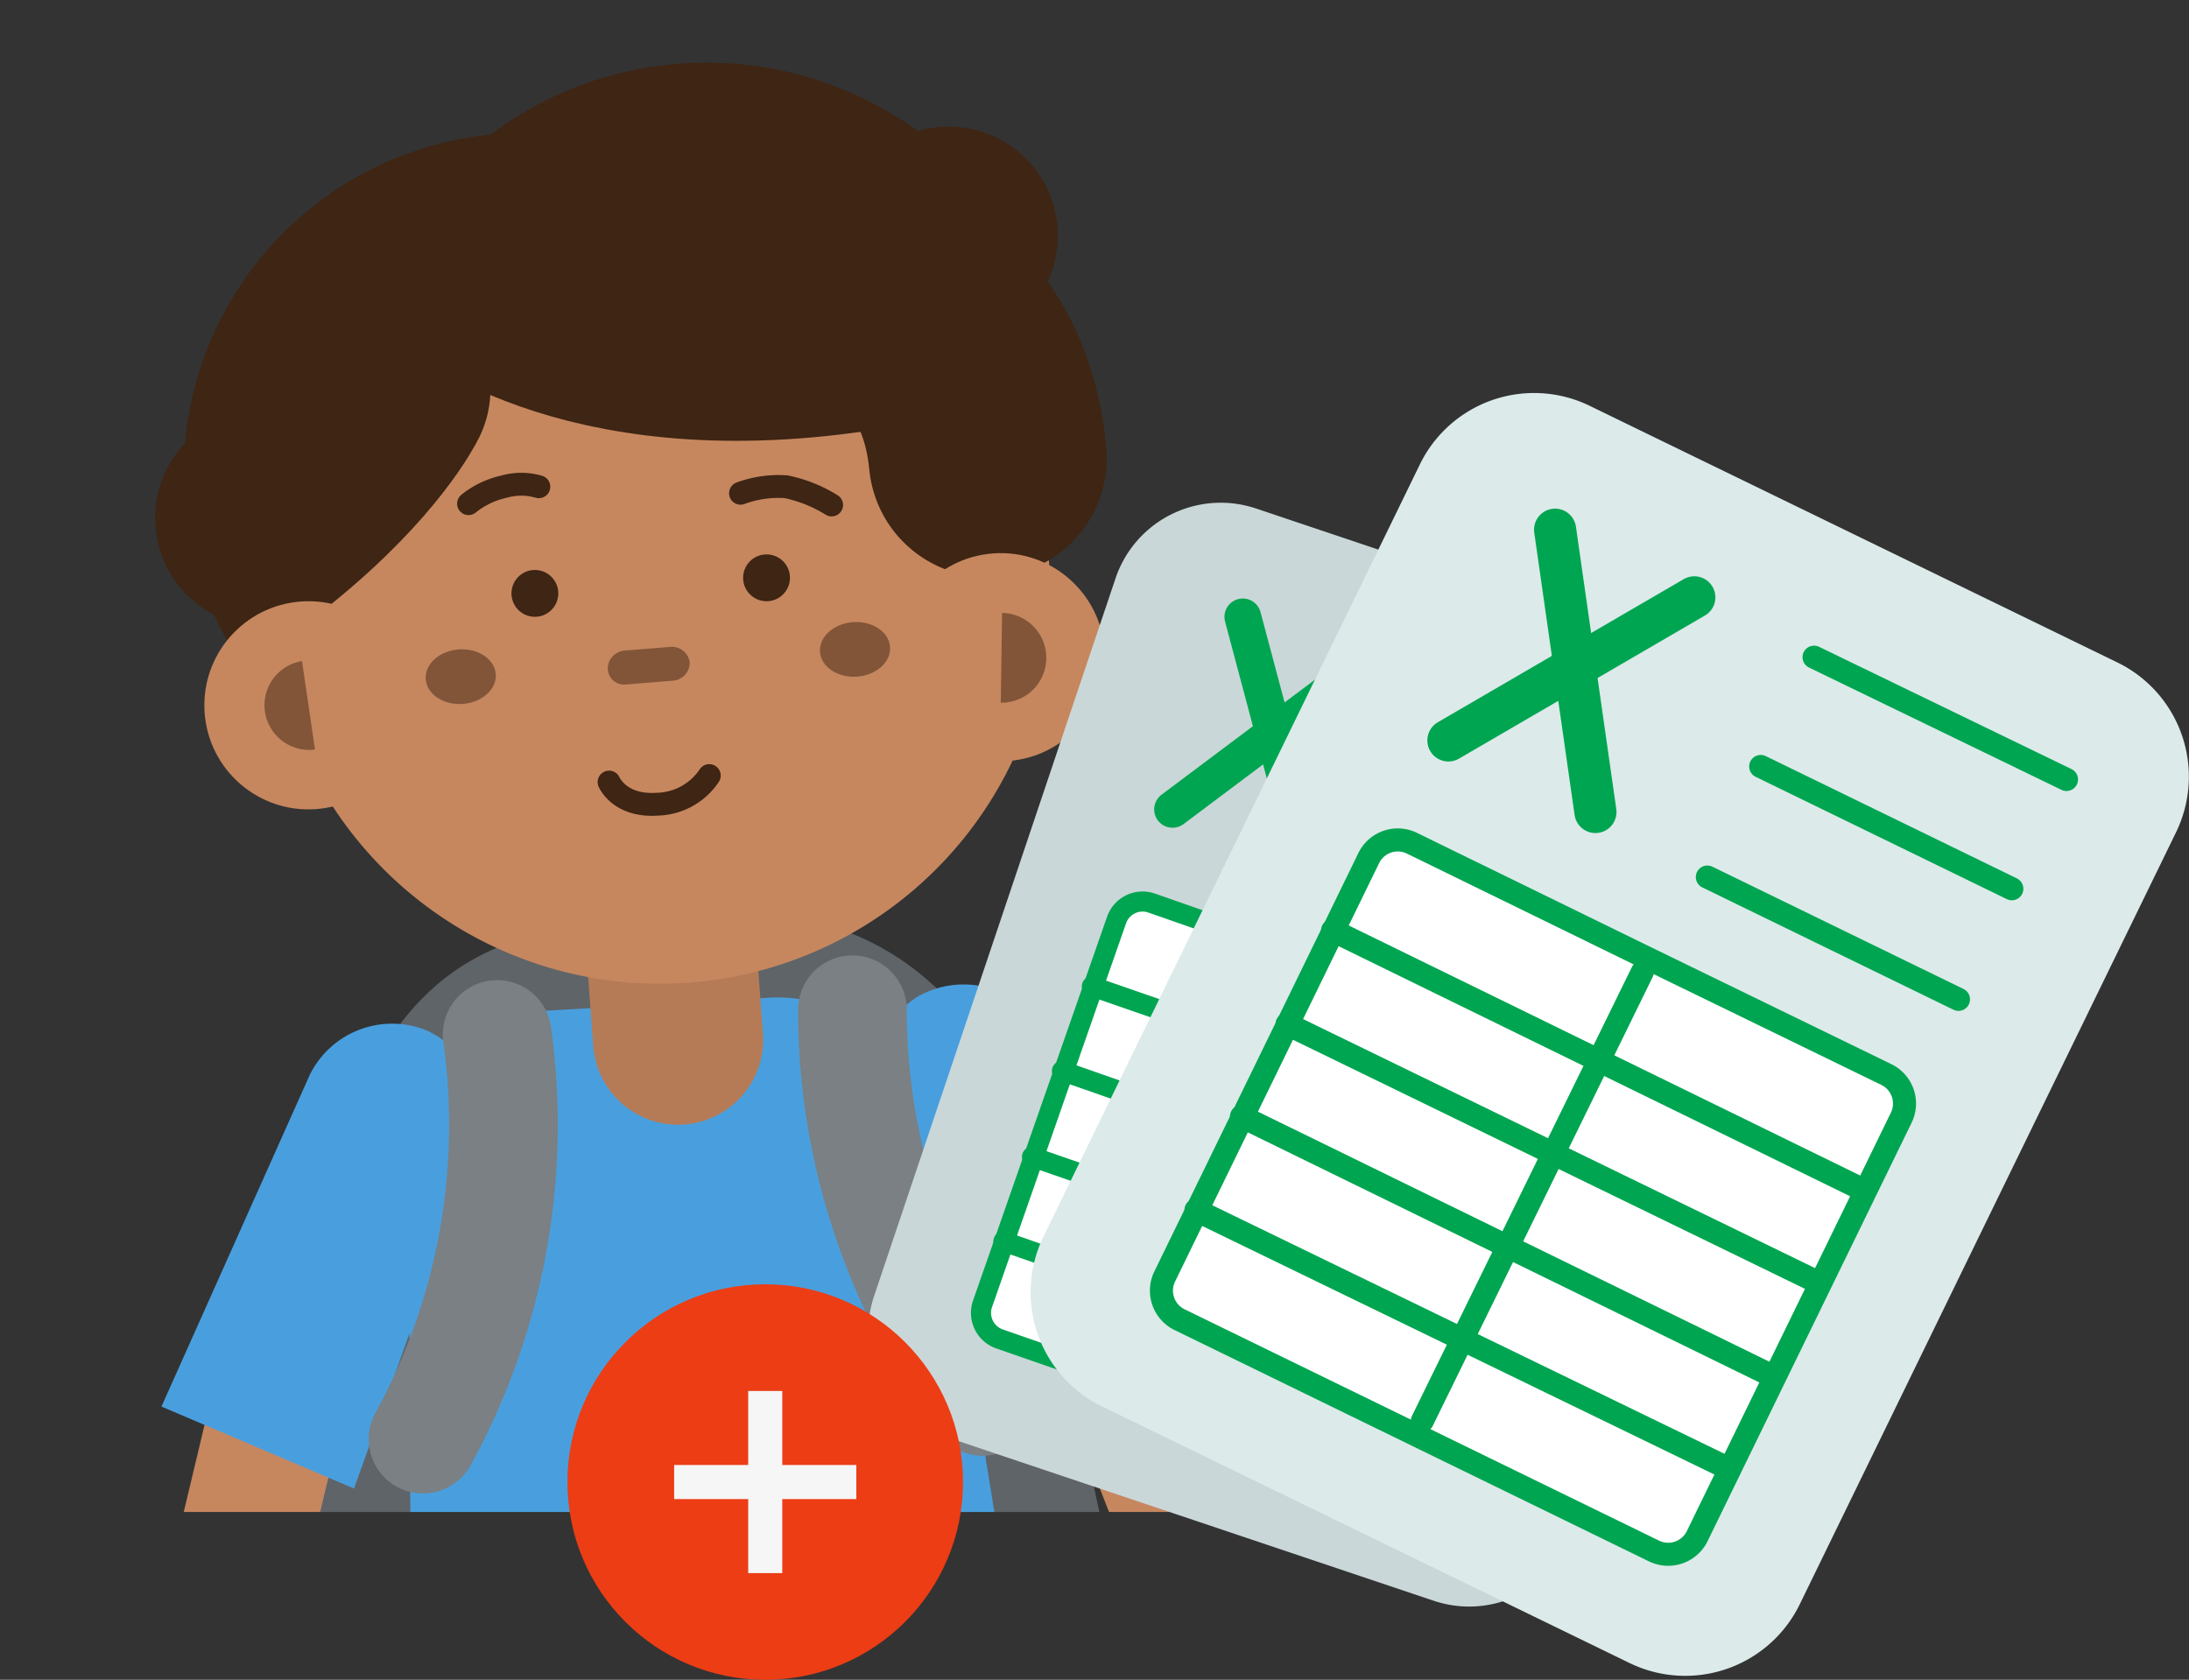 <svg xmlns="http://www.w3.org/2000/svg" xmlns:xlink="http://www.w3.org/1999/xlink" viewBox="-19936 -16585 168.223 129.111">
  <rect x="-19936" y="-16585" width="168.223" height="129.111" fill="#333333" stroke="none"/>
  <defs>
    <style>
      .cls-1 {
        clip-path: url(#clip-path);
      }

      .cls-2 {
        fill: #5f6468;
      }

      .cls-10, .cls-11, .cls-13, .cls-15, .cls-16, .cls-19, .cls-20, .cls-23, .cls-3, .cls-5, .cls-6, .cls-7 {
        fill: none;
      }

      .cls-3 {
        stroke: #c6875f;
        stroke-width: 10.196px;
      }

      .cls-10, .cls-11, .cls-13, .cls-15, .cls-16, .cls-17, .cls-19, .cls-20, .cls-21, .cls-3, .cls-5, .cls-6, .cls-7 {
        stroke-linecap: round;
      }

      .cls-10, .cls-11, .cls-13, .cls-3, .cls-5, .cls-6, .cls-7 {
        stroke-linejoin: round;
      }

      .cls-10, .cls-11, .cls-13, .cls-15, .cls-16, .cls-17, .cls-19, .cls-20, .cls-21, .cls-23, .cls-3, .cls-5, .cls-6, .cls-7 {
        stroke-miterlimit: 10;
      }

      .cls-4 {
        fill: #499fde;
      }

      .cls-5 {
        stroke: #b57b57;
      }

      .cls-5, .cls-6 {
        stroke-width: 13.075px;
      }

      .cls-6 {
        stroke: #f09d7e;
      }

      .cls-7 {
        stroke: #7a8084;
        stroke-width: 8.354px;
      }

      .cls-12, .cls-8 {
        fill: #3e2514;
      }

      .cls-9 {
        fill: #c6875f;
      }

      .cls-10, .cls-11, .cls-13 {
        stroke: #3e2514;
      }

      .cls-10 {
        stroke-width: 16.767px;
      }

      .cls-11 {
        stroke-width: 18.292px;
      }

      .cls-12 {
        opacity: 0.5;
      }

      .cls-13 {
        stroke-width: 1.757px;
      }

      .cls-14 {
        fill: #cad7d8;
      }

      .cls-15, .cls-16, .cls-17, .cls-19, .cls-20, .cls-21 {
        stroke: #00a551;
      }

      .cls-15, .cls-17 {
        stroke-width: 1.544px;
      }

      .cls-16 {
        stroke-width: 2.82px;
      }

      .cls-17, .cls-21 {
        fill: #fff;
      }

      .cls-18 {
        fill: #dceaea;
      }

      .cls-19, .cls-21 {
        stroke-width: 1.772px;
      }

      .cls-20 {
        stroke-width: 3.236px;
      }

      .cls-22 {
        fill: #ec3d15;
      }

      .cls-23 {
        stroke: #f6f6f6;
        stroke-width: 2.619px;
      }
    </style>
    <clipPath id="clip-path">
      <path id="Path_592" data-name="Path 592" d="M126.7,66.5c0,29.1-19.7,49.7-19.7,49.7H7.1S-28,3.9,57.8.1C115.9-2.4,126.7,37.3,126.7,66.5Z"/>
    </clipPath>
  </defs>
  <g id="Group_2528" data-name="Group 2528" transform="translate(-19935.992 -16584.988)">
    <g id="Group_2525" data-name="Group 2525">
      <g id="Group_2513" data-name="Group 2513">
        <g id="Group_2512" data-name="Group 2512" class="cls-1">
          <path id="Path_573" data-name="Path 573" class="cls-2" d="M43.5,146.8l27.3-2.4a17.337,17.337,0,0,0,15.7-18.7L78.1,86.3c-3-10.6-12.2-16.7-21.6-15.9L43.7,71.5c-9.4.8-16,8.2-17.1,18.2L22.4,129C23.3,138.5,34.1,147.7,43.5,146.8Z"/>
          <g id="Group_2505" data-name="Group 2505">
            <path id="Path_574" data-name="Path 574" class="cls-3" d="M21.6,106.8l-3.2,13.4L19,141"/>
          </g>
          <path id="Path_575" data-name="Path 575" class="cls-4" d="M32.8,79.2a7.05,7.05,0,0,0-9,3.4L12.4,108.1l14.8,6.3,9.4-26.3A7.22,7.22,0,0,0,32.8,79.2Z"/>
          <g id="Group_2506" data-name="Group 2506">
            <path id="Path_576" data-name="Path 576" class="cls-3" d="M85.3,102.4l5,12.8,2.4,20.7"/>
          </g>
          <path id="Path_577" data-name="Path 577" class="cls-4" d="M70.5,76.6a7.144,7.144,0,0,1,9.4,2.1l14.8,23.7-13.8,8.3-13-24.8A7.228,7.228,0,0,1,70.5,76.6Z"/>
          <path id="Path_578" data-name="Path 578" class="cls-4" d="M72.2,135.7l-33.1,2c-4.4.4-7.5-2.7-7.5-7.1l-.2-40c.1-.6.2-12.2,8.4-12.8l18.9-1.1a12.105,12.105,0,0,1,13.1,11l6.4,39.6A6.92,6.92,0,0,1,72.2,135.7Z"/>
          <line id="Line_69" data-name="Line 69" class="cls-5" x2="0.9" y2="12.3" transform="translate(51.2 67.6)"/>
          <path id="Path_579" data-name="Path 579" class="cls-6" d="M65.8,135.6"/>
          <path id="Path_580" data-name="Path 580" class="cls-7" d="M65.5,77.6a50.3,50.3,0,0,0,10,30.1"/>
          <path id="Path_581" data-name="Path 581" class="cls-7" d="M38.2,79.5a50.281,50.281,0,0,1-5.7,31.1"/>
          <g id="Group_2511" data-name="Group 2511">
            <circle id="Ellipse_392" data-name="Ellipse 392" class="cls-8" cx="26.2" cy="26.2" r="26.2" transform="translate(14.1 10.2)"/>
            <circle id="Ellipse_393" data-name="Ellipse 393" class="cls-8" cx="27.7" cy="27.7" r="27.7" transform="translate(26.6 4.8)"/>
            <g id="Group_2510" data-name="Group 2510">
              <g id="Group_2507" data-name="Group 2507">
                <path id="Path_908" data-name="Path 908" class="cls-9" d="M30,0A30,30,0,1,1,0,30,30,30,0,0,1,30,0Z" transform="translate(18.698 17.747) rotate(-3.969)"/>
              </g>
              <path id="Path_582" data-name="Path 582" class="cls-10" d="M29.3,29.9s-2.1,4.3-9,9.9"/>
              <path id="Path_583" data-name="Path 583" class="cls-11" d="M70.5,24.4s4.6,2.6,5.4,10.8"/>
              <path id="Path_584" data-name="Path 584" class="cls-10" d="M35.6,19.5s9,8.4,29.9,5.3"/>
              <path id="Path_585" data-name="Path 585" class="cls-10" d="M53.2,17s9.9,3.7,19.7,1.1"/>
              <g id="Group_2508" data-name="Group 2508">
                <circle id="Ellipse_395" data-name="Ellipse 395" class="cls-9" cx="8" cy="8" r="8" transform="translate(68.362 43.075) rotate(-3.969)"/>
                <path id="Path_586" data-name="Path 586" class="cls-12" d="M76.9,54a3.45,3.45,0,0,0,.1-6.9Z"/>
              </g>
              <g id="Group_2509" data-name="Group 2509">
                <circle id="Ellipse_396" data-name="Ellipse 396" class="cls-9" cx="8" cy="8" r="8" transform="translate(15.162 46.772) rotate(-3.969)"/>
                <path id="Path_587" data-name="Path 587" class="cls-12" d="M24.2,57.6a3.437,3.437,0,0,1-1-6.8Z"/>
              </g>
              <path id="Path_588" data-name="Path 588" class="cls-12" d="M48.1,52.6l3.7-.3A1.4,1.4,0,0,0,53,50.9h0a1.4,1.4,0,0,0-1.4-1.2l-3.7.3a1.4,1.4,0,0,0-1.2,1.4h0A1.255,1.255,0,0,0,48.1,52.6Z"/>
              <ellipse id="Ellipse_397" data-name="Ellipse 397" class="cls-12" cx="2.7" cy="2.1" rx="2.7" ry="2.1" transform="translate(32.562 50.09) rotate(-3.969)"/>
              <ellipse id="Ellipse_398" data-name="Ellipse 398" class="cls-12" cx="2.7" cy="2.1" rx="2.7" ry="2.1" transform="translate(62.862 47.993) rotate(-3.969)"/>
              <circle id="Ellipse_399" data-name="Ellipse 399" class="cls-8" cx="1.8" cy="1.8" r="1.8" transform="translate(56.98 42.729) rotate(-3.969)"/>
              <circle id="Ellipse_400" data-name="Ellipse 400" class="cls-8" cx="1.8" cy="1.8" r="1.8" transform="translate(39.177 43.926) rotate(-3.969)"/>
              <path id="Path_589" data-name="Path 589" class="cls-13" d="M63.9,38.8a10.713,10.713,0,0,0-3.5-1.4,8.438,8.438,0,0,0-3.5.5"/>
              <path id="Path_590" data-name="Path 590" class="cls-13" d="M54.5,59.6a4.945,4.945,0,0,1-4,2.2c-2.9.2-3.7-1.7-3.7-1.7"/>
              <path id="Path_591" data-name="Path 591" class="cls-13" d="M36,38.7a6.594,6.594,0,0,1,2.7-1.3,4.837,4.837,0,0,1,2.7,0"/>
            </g>
          </g>
        </g>
      </g>
      <g id="Group_2524" data-name="Group 2524">
        <g id="Group_2514" data-name="Group 2514">
          <path id="Path_593" data-name="Path 593" class="cls-14" d="M110.1,123,72.6,110.4a8.53,8.53,0,0,1-5.4-10.9l18.5-55a8.53,8.53,0,0,1,10.9-5.4l37.5,12.6a8.53,8.53,0,0,1,5.4,10.9l-18.5,55A8.53,8.53,0,0,1,110.1,123Z"/>
        </g>
        <g id="Group_2518" data-name="Group 2518">
          <g id="Group_2515" data-name="Group 2515">
            <line id="Line_70" data-name="Line 70" class="cls-15" x2="17.7" y2="6.2" transform="translate(113.8 53.7)"/>
            <line id="Line_71" data-name="Line 71" class="cls-15" x2="17.7" y2="6.1" transform="translate(111.1 61.5)"/>
            <line id="Line_72" data-name="Line 72" class="cls-15" x2="17.7" y2="6.2" transform="translate(108.4 69.2)"/>
          </g>
          <g id="Group_2516" data-name="Group 2516">
            <line id="Line_73" data-name="Line 73" class="cls-16" x2="4.9" y2="18.4" transform="translate(95.5 47.4)"/>
            <line id="Line_74" data-name="Line 74" class="cls-16" x1="15.2" y2="11.4" transform="translate(90.1 50.8)"/>
          </g>
          <g id="Group_2517" data-name="Group 2517">
            <path id="Path_594" data-name="Path 594" class="cls-17" d="M110.2,114.5,76.8,102.9a2.119,2.119,0,0,1-1.3-2.7L85.8,70.7a2.119,2.119,0,0,1,2.7-1.3l16.3,5.7,17.1,6a2.119,2.119,0,0,1,1.3,2.7l-10.3,29.5A2.154,2.154,0,0,1,110.2,114.5Z"/>
            <line id="Line_75" data-name="Line 75" class="cls-15" x2="37.5" y2="13" transform="translate(83.9 75.8)"/>
            <line id="Line_76" data-name="Line 76" class="cls-15" x2="37.5" y2="13.1" transform="translate(81.6 82.3)"/>
            <line id="Line_77" data-name="Line 77" class="cls-15" x2="37.5" y2="13" transform="translate(79.3 88.9)"/>
            <line id="Line_78" data-name="Line 78" class="cls-15" x2="37.4" y2="13.1" transform="translate(77.1 95.4)"/>
            <line id="Line_79" data-name="Line 79" class="cls-17" y1="31.6" x2="11" transform="translate(93.8 76.1)"/>
          </g>
        </g>
        <g id="Group_2523" data-name="Group 2523">
          <path id="Path_595" data-name="Path 595" class="cls-18" d="M125.2,127.8,84.7,108.1A9.764,9.764,0,0,1,80.2,95l28.9-59.3a9.764,9.764,0,0,1,13.1-4.5l40.5,19.7A9.764,9.764,0,0,1,167.2,64l-28.9,59.3A9.79,9.79,0,0,1,125.2,127.8Z"/>
          <g id="Group_2522" data-name="Group 2522">
            <g id="Group_2519" data-name="Group 2519">
              <line id="Line_80" data-name="Line 80" class="cls-19" x2="19.4" y2="9.4" transform="translate(139.4 50.5)"/>
              <line id="Line_81" data-name="Line 81" class="cls-19" x2="19.3" y2="9.4" transform="translate(135.3 58.9)"/>
              <line id="Line_82" data-name="Line 82" class="cls-19" x2="19.3" y2="9.4" transform="translate(131.2 67.4)"/>
            </g>
            <g id="Group_2520" data-name="Group 2520">
              <line id="Line_83" data-name="Line 83" class="cls-20" x2="3.1" y2="21.7" transform="translate(119.5 40.7)"/>
              <line id="Line_84" data-name="Line 84" class="cls-20" x1="18.9" y2="11" transform="translate(111.3 45.9)"/>
            </g>
            <g id="Group_2521" data-name="Group 2521">
              <path id="Path_596" data-name="Path 596" class="cls-21" d="M127.1,119.2,90.6,101.4a2.482,2.482,0,0,1-1.1-3.3l15.7-32.2a2.482,2.482,0,0,1,3.3-1.1l17.8,8.7L145,82.6a2.482,2.482,0,0,1,1.1,3.3l-15.7,32.2A2.482,2.482,0,0,1,127.1,119.2Z"/>
              <line id="Line_85" data-name="Line 85" class="cls-19" x2="40.9" y2="20" transform="translate(102.4 71.5)"/>
              <line id="Line_86" data-name="Line 86" class="cls-19" x2="40.9" y2="19.9" transform="translate(98.9 78.7)"/>
              <line id="Line_87" data-name="Line 87" class="cls-19" x2="40.9" y2="20" transform="translate(95.4 85.8)"/>
              <line id="Line_88" data-name="Line 88" class="cls-19" x2="41" y2="19.9" transform="translate(91.9 93)"/>
              <line id="Line_89" data-name="Line 89" class="cls-21" y1="34.5" x2="16.9" transform="translate(109.3 74.7)"/>
            </g>
          </g>
        </g>
      </g>
    </g>
    <g id="Group_2527" data-name="Group 2527">
      <circle id="Ellipse_401" data-name="Ellipse 401" class="cls-22" cx="15.2" cy="15.2" r="15.2" transform="translate(43.6 98.7)"/>
      <g id="Group_2526" data-name="Group 2526">
        <line id="Line_90" data-name="Line 90" class="cls-23" y2="14" transform="translate(58.8 106.9)"/>
        <line id="Line_91" data-name="Line 91" class="cls-23" x1="14" transform="translate(51.8 113.9)"/>
      </g>
    </g>
  </g>
</svg>
